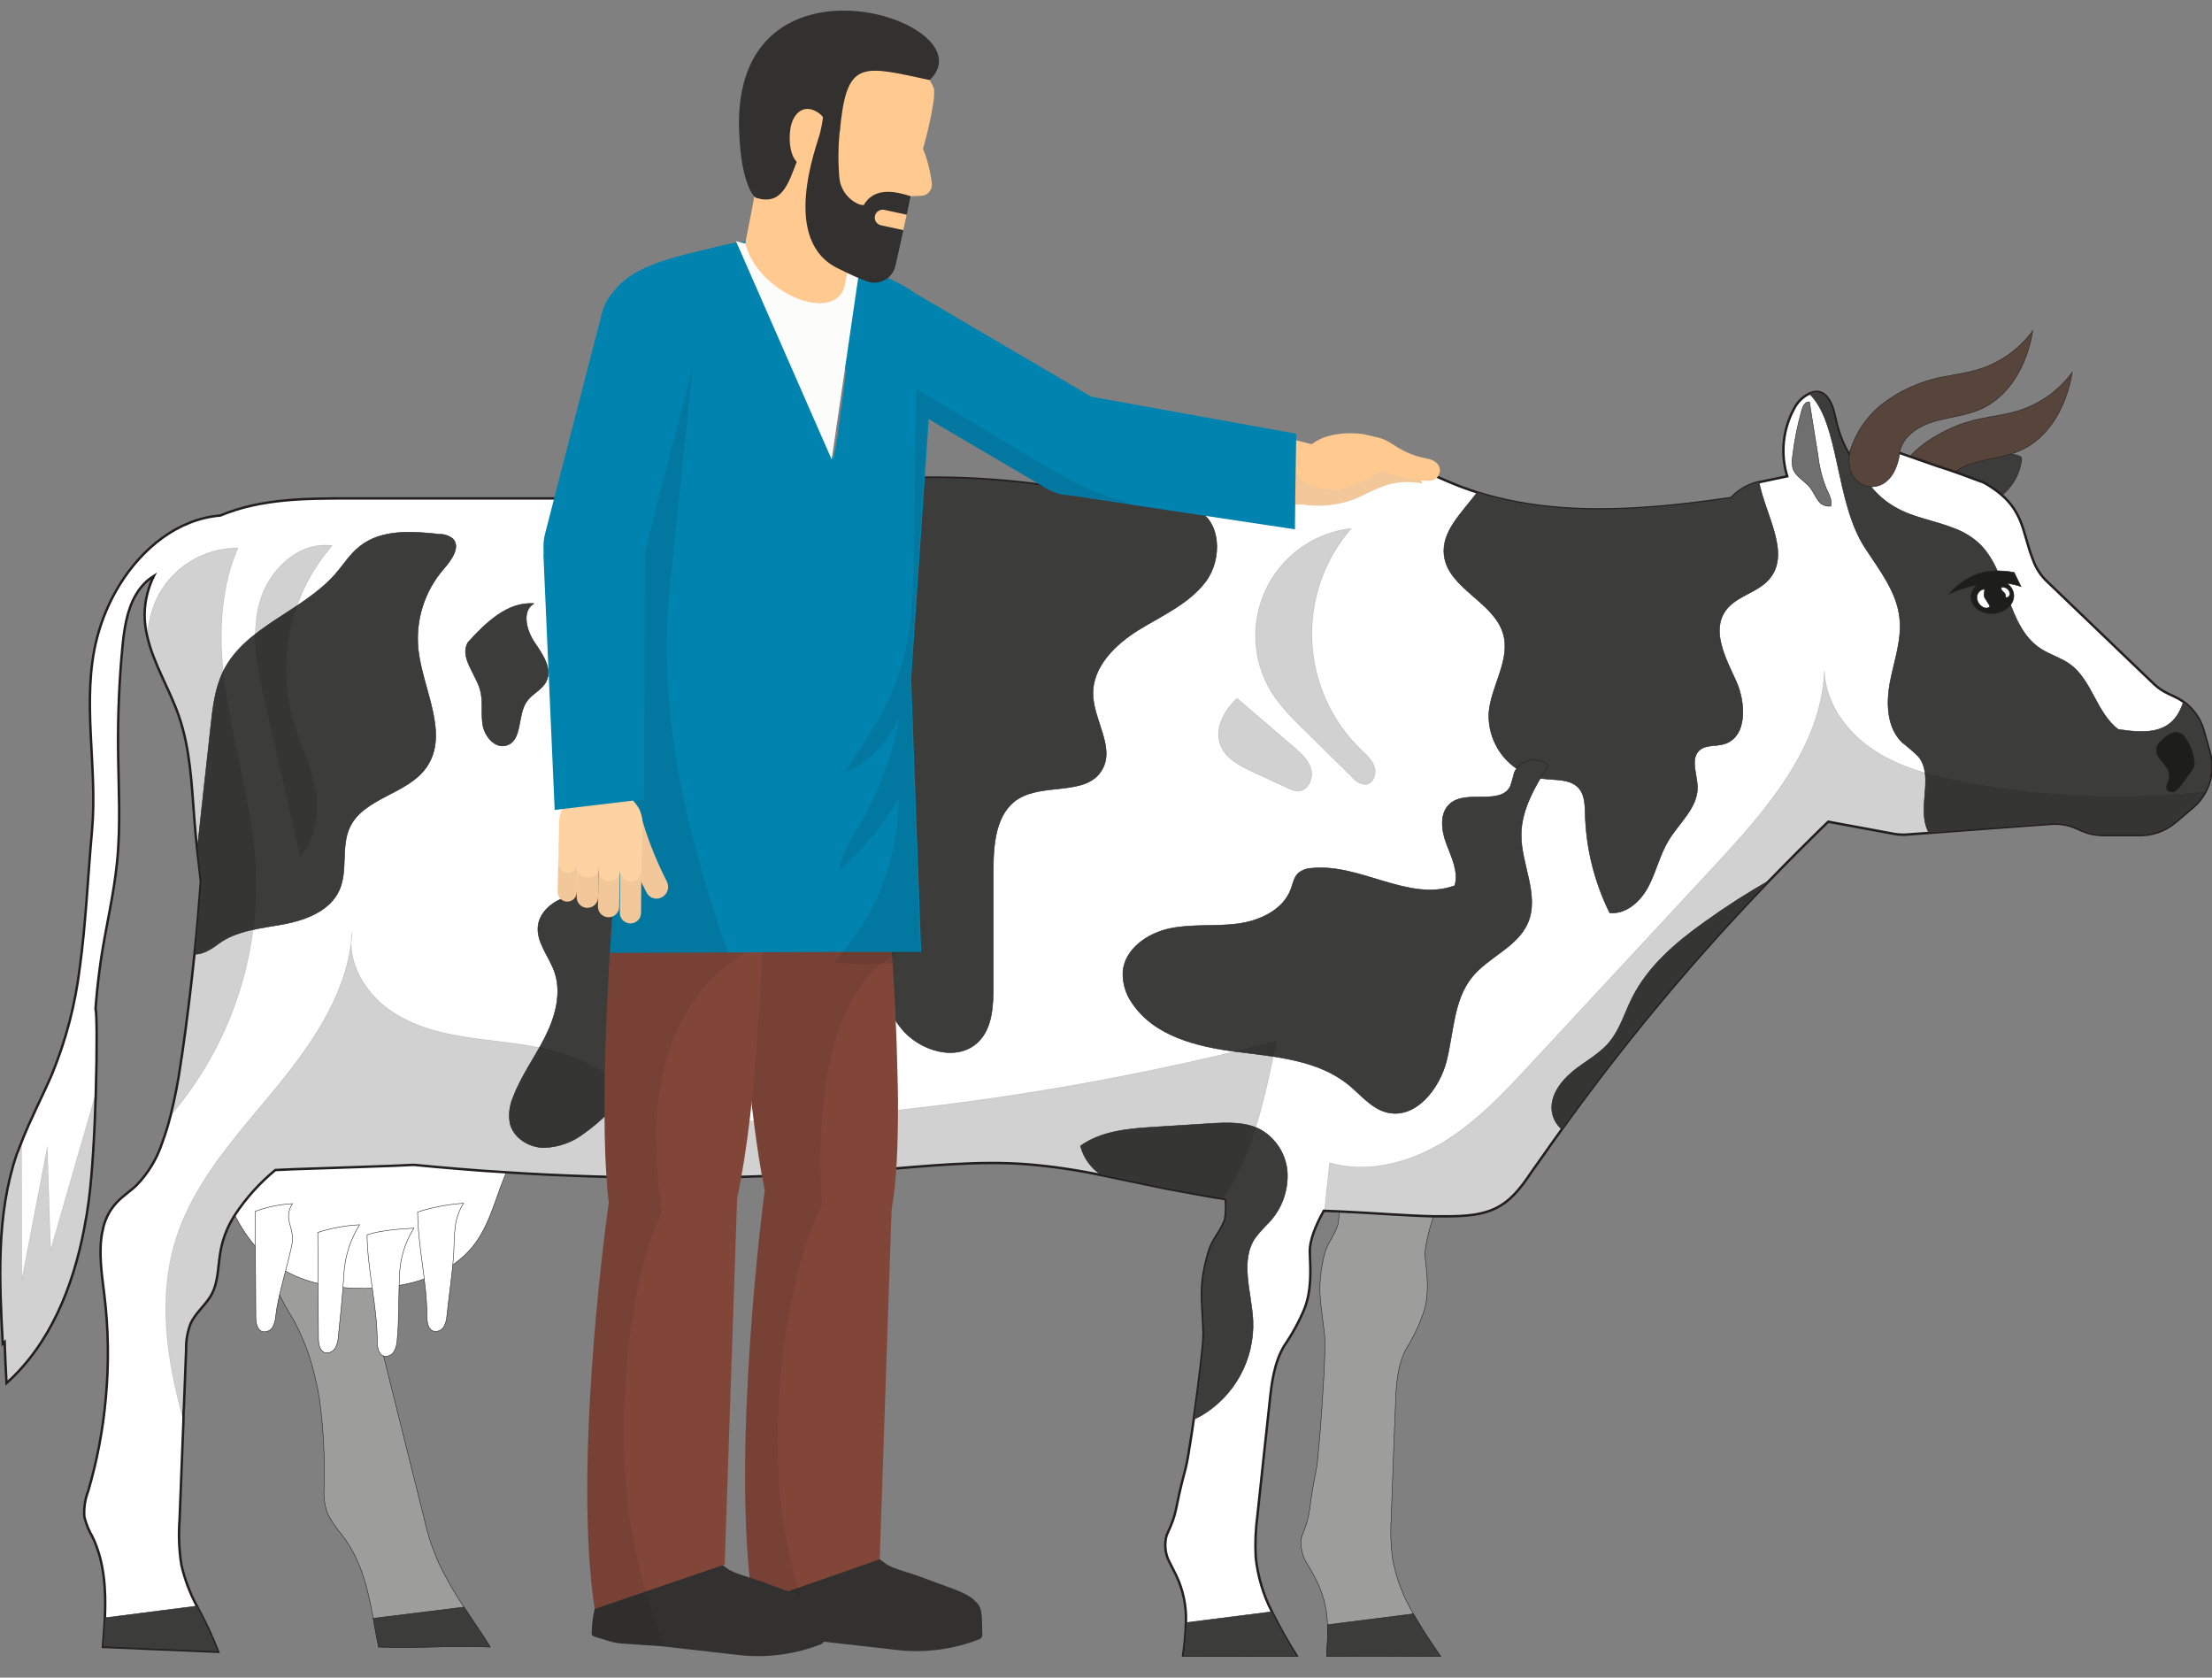 <svg width="91" height="69" viewBox="0 0 91 69" fill="none" xmlns="http://www.w3.org/2000/svg">
<rect x="0" y="0" width="91" height="69" fill="#808080" stroke="none"/>
<g clip-path="url(#clip0_76_6789)">
<path d="M79.281 19.278C79.261 19.377 79.261 19.479 79.281 19.578C79.302 19.677 79.342 19.771 79.4 19.854C79.63 20.318 79.891 20.767 80.183 21.195C80.233 21.272 80.29 21.343 80.342 21.418C80.647 21.337 80.942 21.225 81.224 21.084C81.692 20.879 82.122 20.596 82.496 20.247C82.87 19.892 83.108 19.417 83.168 18.905C83.174 18.873 83.169 18.839 83.154 18.81C83.133 18.78 83.102 18.759 83.067 18.752C82.518 18.55 81.915 18.705 81.352 18.855L79.89 19.234C79.838 19.135 79.777 19.041 79.707 18.953C79.616 18.971 79.53 19.01 79.456 19.066C79.382 19.123 79.322 19.195 79.281 19.278Z" fill="#3C3C3B" stroke="#231F20" stroke-width="0.02" stroke-miterlimit="10"/>
<path d="M11.091 51.715C11.134 52.752 11.582 53.457 12.088 54.312C12.485 55.043 12.777 55.824 12.958 56.635C13.037 56.946 13.095 57.259 13.146 57.572C13.307 58.776 13.37 59.99 13.334 61.204C13.306 61.57 13.357 61.937 13.485 62.28C13.65 62.586 13.847 62.874 14.074 63.138C14.882 64.191 15.138 65.384 15.356 66.568C15.426 66.972 15.497 67.358 15.574 67.743C17.176 67.814 18.564 67.664 20.167 67.743C19.79 67.138 19.43 66.629 19.091 66.106C18.706 65.531 18.361 64.93 18.058 64.308C17.787 63.698 17.579 63.062 17.438 62.409C17.004 60.679 16.571 58.948 16.141 57.217C15.979 56.581 15.82 55.941 15.665 55.305C15.547 54.951 15.502 54.576 15.531 54.203C15.606 53.755 15.935 53.443 16.038 53.011C16.183 52.444 15.945 51.756 15.882 51.12C15.769 50.016 16.367 48.791 16.978 47.925C17.053 47.816 17.126 47.723 17.2 47.623L12.07 47.75C12.054 47.84 12.038 47.966 12.016 48.105C11.976 48.457 11.909 48.805 11.814 49.146C11.469 50.03 11.049 50.698 11.091 51.715Z" fill="#9D9D9C" stroke="#231F20" stroke-width="0.02" stroke-miterlimit="10"/>
<path d="M14.976 52.991C13.765 52.991 12.512 52.789 11.495 52.127C10.385 51.408 9.652 50.212 9.245 48.952C8.837 47.693 8.724 46.361 8.613 45.043C11.215 44.559 13.861 44.356 16.506 44.438C18.689 44.507 21.026 44.842 22.645 46.309C21.703 46.603 21.105 47.53 20.736 48.446C20.367 49.362 20.13 50.353 19.543 51.146C18.526 52.512 16.686 52.991 14.976 52.991Z" fill="white" stroke="#231F20" stroke-width="0.02" stroke-miterlimit="10"/>
<path d="M17.838 54.75C17.61 54.68 17.565 54.379 17.565 54.145C17.565 52.698 17.19 51.293 17.182 49.849C17.795 49.652 18.429 49.532 19.071 49.489C18.653 50.155 18.71 50.718 18.667 51.507C18.625 52.296 18.465 53.324 18.385 54.113C18.378 54.275 18.333 54.433 18.254 54.575C18.211 54.644 18.148 54.698 18.074 54.729C17.999 54.761 17.917 54.768 17.838 54.75Z" fill="white" stroke="#231F20" stroke-width="0.02" stroke-miterlimit="10"/>
<path d="M15.794 55.774C15.564 55.703 15.521 55.402 15.519 55.168C15.519 53.721 15.116 52.236 15.101 50.789C15.594 50.609 16.504 50.541 17.027 50.512C16.647 51.117 16.442 51.816 16.435 52.531C16.391 53.318 16.419 54.347 16.337 55.126C16.331 55.288 16.287 55.447 16.207 55.588C16.167 55.658 16.105 55.714 16.03 55.748C15.956 55.781 15.873 55.79 15.794 55.774Z" fill="white" stroke="#231F20" stroke-width="0.02" stroke-miterlimit="10"/>
<path d="M13.372 55.634C13.144 55.562 13.101 55.263 13.1 55.029C13.091 53.584 13.083 52.138 13.073 50.69C13.63 50.509 14.208 50.402 14.793 50.373C14.395 51.008 14.171 51.736 14.143 52.484C14.096 53.271 13.999 54.197 13.917 54.983C13.912 55.145 13.867 55.303 13.788 55.445C13.747 55.516 13.685 55.573 13.611 55.607C13.536 55.641 13.452 55.651 13.372 55.634Z" fill="white" stroke="#231F20" stroke-width="0.02" stroke-miterlimit="10"/>
<path d="M10.797 54.767C10.569 54.696 10.526 54.395 10.524 54.161C10.516 52.714 10.508 51.267 10.498 49.822C10.99 49.641 11.506 49.534 12.03 49.505C11.612 50.173 12.163 50.466 12 51.239C11.826 52.066 11.425 53.342 11.342 54.127C11.336 54.289 11.291 54.448 11.211 54.589C11.169 54.658 11.107 54.713 11.032 54.744C10.958 54.776 10.876 54.784 10.797 54.767Z" fill="white" stroke="#231F20" stroke-width="0.02" stroke-miterlimit="10"/>
<path d="M53.7 64.189C53.817 64.391 53.954 64.613 54.067 64.825C54.405 65.437 54.592 66.121 54.612 66.821C54.628 67.242 54.6 67.67 54.577 68.122C56.093 68.096 57.677 68.122 59.267 68.122C58.874 67.553 58.48 66.972 58.145 66.373C57.721 65.667 57.429 64.89 57.284 64.08C57.211 63.513 57.195 62.939 57.235 62.369C57.28 61.23 57.318 60.092 57.36 58.952C57.377 58.583 57.389 58.215 57.405 57.846C57.435 57.023 57.469 56.169 57.853 55.471C58.144 55.002 58.383 54.503 58.565 53.981C58.803 53.249 58.721 52.488 58.628 51.693C58.589 51.378 58.777 50.625 58.971 50.018C59.037 49.816 59.104 49.614 59.173 49.471L55.161 49.269C55.161 49.336 55.128 49.578 55.106 49.816C55.084 50.054 55.056 50.315 55.048 50.347C54.872 50.904 54.587 51.114 54.462 51.687C54.15 53.1 54.361 53.59 54.497 54.974C54.545 55.414 54.42 57.582 54.295 59.071C54.24 59.731 54.19 60.256 54.15 60.439C53.76 62.377 53.986 62.096 53.562 63.18C53.461 63.438 53.56 63.933 53.7 64.189Z" fill="#9D9D9C" stroke="#231F20" stroke-width="0.02" stroke-miterlimit="10"/>
<path d="M83.097 18.538C82.55 18.778 81.945 18.838 81.368 18.992C80.79 19.145 80.201 19.424 79.906 19.942C79.848 20.054 79.805 20.173 79.777 20.296C79.576 22.415 77.311 21.991 77.743 20.227C77.97 19.507 78.4 18.867 78.98 18.384C79.734 17.787 80.622 17.381 81.567 17.204C82.042 17.105 82.524 17.046 82.99 16.907C83.897 16.635 84.691 16.075 85.25 15.311C85.037 16.645 84.332 17.999 83.097 18.538Z" fill="#57443A" stroke="#231F20" stroke-width="0.02" stroke-miterlimit="10"/>
<path d="M0.113 55.271C0.139 55.247 0.163 55.217 0.19 55.192C0.21 55.758 0.236 56.322 0.268 56.886C2.067 55.271 3.005 52.924 3.465 50.526C3.54 50.143 3.602 49.758 3.653 49.376C3.804 48.214 3.895 46.502 3.941 44.975C3.996 43.118 3.984 41.544 3.929 41.508C3.968 40.975 4.022 40.44 4.093 39.909C4.117 39.73 4.139 39.552 4.167 39.377C4.369 38.073 4.682 36.791 4.813 35.486C4.975 33.926 4.872 32.358 4.858 30.796C4.845 29.413 4.904 28.03 5.033 26.652C5.102 25.896 5.219 25.088 5.598 24.449C5.724 24.234 5.883 24.04 6.07 23.876C6.155 23.807 6.242 23.744 6.331 23.686C6.087 24.179 5.956 24.721 5.949 25.272C5.95 25.57 5.986 25.868 6.054 26.158C6.307 27.288 6.975 28.338 7.36 29.456C7.824 30.794 7.883 32.23 7.992 33.643C8.022 34.067 8.062 34.493 8.109 34.915C8.155 35.336 8.21 35.806 8.264 36.255C8.189 37.254 8.105 38.251 8 39.245C7.858 40.63 7.687 42.014 7.489 43.389C7.469 43.504 7.449 43.619 7.435 43.734C7.333 44.458 7.193 45.176 7.017 45.885C6.924 46.257 6.811 46.624 6.678 46.985C6.461 47.652 6.093 48.261 5.602 48.763C5.328 49.019 4.997 49.227 4.753 49.511C4.531 49.763 4.369 50.061 4.276 50.383L4.24 50.52C4.24 50.571 4.218 50.625 4.206 50.68C4.05 51.487 4.184 52.387 4.288 53.219C4.465 54.644 4.486 56.085 4.351 57.515C4.236 58.805 3.994 60.081 3.629 61.323C3.499 61.66 3.445 62.021 3.469 62.381C3.542 62.677 3.657 62.96 3.812 63.222C4.299 64.248 4.365 65.394 4.315 66.544C4.297 66.948 4.264 67.339 4.234 67.733C5.812 67.804 7.392 67.871 8.974 67.935C8.723 67.292 8.431 66.666 8.101 66.06C7.812 65.523 7.596 64.951 7.461 64.357C7.364 63.741 7.34 63.115 7.388 62.494C7.443 61.132 7.497 59.77 7.548 58.407C7.548 58.228 7.548 58.052 7.566 57.872C7.598 57.085 7.624 56.302 7.657 55.515C7.647 55.145 7.711 54.776 7.844 54.429C8.046 53.994 8.45 53.687 8.694 53.261C9.001 52.704 8.962 52.028 9.083 51.4C9.183 50.892 9.379 50.408 9.661 49.974C10.12 49.277 10.681 48.653 11.326 48.123C11.376 48.123 11.632 48.107 12.02 48.091C13.432 48.04 16.486 47.947 16.978 47.911C17.017 47.911 17.041 47.911 17.041 47.911C17.66 47.974 18.276 48.024 18.895 48.077C19.515 48.129 20.183 48.178 20.831 48.216C25.509 48.517 30.201 48.512 34.879 48.2C35.343 48.169 35.807 48.141 36.271 48.103C38.247 47.947 40.231 47.737 42.212 47.881C43.249 47.966 44.279 48.116 45.296 48.329C46.17 48.504 47.042 48.7 47.92 48.876C48.178 48.926 48.434 48.973 48.693 49.019C49.225 49.12 49.768 49.221 50.307 49.3L50.42 49.32C50.453 49.601 50.445 49.886 50.398 50.165C50.184 50.73 49.883 50.942 49.716 51.522C49.302 52.946 49.478 53.449 49.514 54.847C49.526 55.235 49.312 56.946 49.11 58.377C49.076 58.607 49.044 58.829 49.014 59.039C48.917 59.679 48.83 60.189 48.779 60.373C48.253 62.33 48.499 62.044 47.996 63.14C47.901 63.474 47.925 63.83 48.063 64.149C48.164 64.363 48.285 64.576 48.386 64.79C48.676 65.397 48.815 66.064 48.789 66.736C48.775 67.201 48.735 67.664 48.668 68.124C50.186 68.094 51.764 68.124 53.355 68.124C52.978 67.531 52.635 66.918 52.325 66.288C51.966 65.586 51.74 64.824 51.659 64.04C51.63 63.462 51.654 62.882 51.732 62.308C51.847 61.263 51.96 60.213 52.069 59.166C52.119 58.69 52.174 58.214 52.224 57.739C52.309 56.904 52.412 56.042 52.84 55.338C53.165 54.866 53.441 54.361 53.663 53.832C53.952 53.092 53.919 52.319 53.885 51.515C53.865 51.021 54.123 50.41 54.458 49.8H54.48L55.086 49.824C56.539 49.891 57.78 49.996 58.957 50.026C59.108 50.026 59.257 50.026 59.409 50.026C60.2 50.026 61.039 50.004 61.717 49.594C62.295 49.251 62.688 48.674 63.066 48.117C63.199 47.925 63.336 47.737 63.469 47.548C63.727 47.181 63.984 46.815 64.25 46.452C66.65 43.11 69.272 39.934 72.099 36.945C72.333 36.694 72.569 36.446 72.807 36.2C73.602 35.382 74.403 34.581 75.21 33.797L75.469 33.843L77.891 34.291C78.076 34.328 78.267 34.339 78.456 34.323L79.356 34.257L81.138 34.123L84.377 33.883C84.744 33.856 85.112 33.921 85.448 34.073L85.614 34.148C85.683 34.18 85.755 34.209 85.828 34.232C86.05 34.307 86.283 34.345 86.518 34.345H88.074C88.385 34.344 88.692 34.275 88.974 34.144C89.157 34.063 89.328 33.956 89.48 33.827L90.197 33.221C90.416 33.042 90.596 32.82 90.728 32.569C90.841 32.359 90.919 32.131 90.958 31.895C91.01 31.579 90.993 31.254 90.907 30.945L90.657 30.051C90.522 29.572 90.228 29.152 89.823 28.862C89.713 28.784 89.595 28.717 89.472 28.66L89.2 28.531C88.981 28.43 88.781 28.294 88.607 28.128L84.189 23.89C83.948 23.656 83.763 23.371 83.648 23.056C83.142 21.811 83.321 20.82 81.63 19.858C81.565 19.827 81.497 19.801 81.428 19.781C80.932 19.601 80.454 19.405 79.709 19.175L79.567 19.125L78.155 18.631C77.501 18.587 76.846 18.593 76.193 18.649C76.161 18.651 76.129 18.659 76.1 18.673C76.084 18.673 76.072 18.685 76.072 18.693C75.844 18.3 75.673 17.878 75.562 17.438C75.465 17.054 75.41 16.631 75.158 16.338C75.109 16.27 75.044 16.215 74.97 16.177C74.896 16.138 74.814 16.117 74.73 16.116C74.629 16.122 74.53 16.146 74.438 16.187C74.167 16.318 73.947 16.534 73.81 16.802C73.579 17.224 73.435 17.688 73.386 18.167C73.337 18.645 73.384 19.129 73.525 19.589L72.395 19.827C72.387 19.826 72.379 19.826 72.371 19.827C72.246 19.853 72.125 19.891 72.008 19.94C71.71 20.062 71.442 20.248 71.225 20.485C70.014 20.661 68.803 20.814 67.592 20.889C65.279 21.046 62.975 20.943 60.787 20.257C60.573 20.189 60.359 20.114 60.145 20.035C58.924 19.583 57.251 18.612 55.962 18.824C55.155 18.955 54.472 19.339 53.673 19.565C53.51 19.611 53.348 19.654 53.189 19.696C51.515 20.168 49.786 20.417 48.047 20.437C46.39 20.437 44.83 20.223 42.951 19.958C40.721 19.647 38.465 19.567 36.219 19.72C35.21 19.787 34.223 19.9 33.224 20.021C32.261 20.134 31.295 20.251 30.328 20.328C30.32 20.33 30.312 20.33 30.304 20.328C28.179 20.499 26.048 20.499 23.902 20.499H14.417C12.601 20.499 10.744 20.499 9.067 21.202C7.336 21.345 5.875 22.519 4.926 24.043C4.504 24.727 4.188 25.471 3.988 26.249C3.332 28.81 4.026 31.516 3.786 34.152C3.606 36.16 3.53 38.01 3.283 39.788C3.1 41.308 2.711 42.795 2.127 44.21C1.723 45.138 1.255 46.026 0.884 46.975C0.813 47.146 0.749 47.316 0.682 47.489C-0.157 49.976 -0.028 52.662 0.113 55.271Z" fill="white" stroke="#231F20" stroke-width="0.1" stroke-miterlimit="10"/>
<path d="M54.577 68.124C56.093 68.098 57.677 68.124 59.267 68.124C58.874 67.555 58.48 66.974 58.145 66.375L54.612 66.823C54.626 67.245 54.6 67.672 54.577 68.124Z" fill="#3C3C3B" stroke="#231F20" stroke-width="0.02" stroke-miterlimit="10"/>
<path d="M48.674 68.124C50.192 68.094 51.77 68.124 53.361 68.124C52.984 67.531 52.641 66.918 52.331 66.288L48.795 66.736C48.781 67.201 48.741 67.664 48.674 68.124Z" fill="#3C3C3B" stroke="#231F20" stroke-width="0.02" stroke-miterlimit="10"/>
<path d="M15.356 66.56C15.426 66.964 15.497 67.349 15.574 67.735C17.176 67.805 18.564 67.656 20.167 67.735C19.79 67.129 19.43 66.621 19.091 66.098L15.356 66.56Z" fill="#3C3C3B" stroke="#231F20" stroke-width="0.02" stroke-miterlimit="10"/>
<path d="M4.234 67.727C5.812 67.798 7.392 67.865 8.975 67.929C8.723 67.286 8.431 66.659 8.101 66.054L4.315 66.538C4.297 66.936 4.264 67.333 4.234 67.727Z" fill="#3C3C3B" stroke="#231F20" stroke-width="0.02" stroke-miterlimit="10"/>
<path d="M78.149 25.417C78.25 26.299 77.927 27.169 77.759 28.041C77.592 28.913 77.618 29.928 78.262 30.543C78.493 30.721 78.714 30.913 78.924 31.116C79.529 31.865 78.96 33.008 79.224 33.942C79.257 34.052 79.301 34.159 79.353 34.261L81.135 34.127L84.375 33.887C84.742 33.86 85.11 33.925 85.446 34.077L85.612 34.152C85.681 34.184 85.753 34.213 85.826 34.236C86.048 34.311 86.281 34.349 86.516 34.349H88.072C88.383 34.348 88.69 34.279 88.972 34.148C89.155 34.067 89.326 33.96 89.478 33.831L90.195 33.225C90.601 32.89 90.871 32.419 90.956 31.899C91.008 31.583 90.991 31.258 90.905 30.949L90.655 30.055C90.52 29.576 90.226 29.157 89.821 28.866C89.404 30.218 88.302 30.176 87.147 30C86.241 29.326 86.064 27.97 85.147 27.314C84.78 27.054 84.34 26.933 83.957 26.687C82.508 25.744 82.647 23.436 81.349 22.289C81.051 22.037 80.709 21.841 80.34 21.712C79.769 21.49 79.15 21.361 78.573 21.147C78.348 21.062 78.13 20.959 77.923 20.838C77.556 20.622 77.232 20.341 76.966 20.009C76.641 19.595 76.375 19.138 76.175 18.651L76.117 18.507C76.102 18.561 76.091 18.616 76.086 18.671C76.07 18.671 76.058 18.683 76.058 18.691C75.83 18.298 75.659 17.876 75.547 17.436C75.451 17.052 75.396 16.629 75.144 16.336C75.094 16.268 75.03 16.213 74.956 16.175C74.882 16.136 74.8 16.116 74.716 16.114C74.615 16.12 74.516 16.144 74.423 16.185C75.691 17.361 75.481 20.624 76.724 22.527C77.319 23.446 78.036 24.342 78.149 25.417Z" fill="#3C3C3B" stroke="#231F20" stroke-width="0.02" stroke-miterlimit="10"/>
<path d="M59.411 22.852C59.586 24.213 61.469 24.751 61.845 26.081C62.149 27.149 61.342 28.21 61.251 29.31C61.229 29.757 61.321 30.202 61.518 30.604C61.716 31.005 62.013 31.349 62.381 31.603C62.673 31.807 63.005 31.945 63.356 32.007C63.39 32.014 63.425 32.019 63.459 32.023C63.988 32.093 64.615 32.023 64.959 32.426C65.201 32.707 65.201 33.112 65.213 33.482C65.251 34.893 65.595 36.279 66.222 37.544C66.904 37.611 67.501 37.058 67.816 36.452C68.131 35.847 68.284 35.159 68.635 34.574C69.075 33.841 69.856 33.217 69.832 32.354C69.816 31.831 69.525 31.199 69.919 30.852C70.179 30.626 70.577 30.701 70.912 30.606C71.891 30.329 71.836 28.907 71.408 27.982C70.981 27.058 70.399 25.952 70.983 25.121C71.418 24.501 72.32 24.38 72.799 23.799C73.677 22.739 72.617 21.175 72.363 19.811C72.238 19.837 72.117 19.875 72 19.924C71.702 20.046 71.434 20.232 71.217 20.469C70.006 20.645 68.795 20.798 67.584 20.873C65.271 21.03 62.967 20.927 60.779 20.241C60.137 21.099 59.284 21.86 59.411 22.852Z" fill="#3C3C3B" stroke="#231F20" stroke-width="0.02" stroke-miterlimit="10"/>
<path d="M62.856 37.954C62.43 38.951 61.227 39.352 60.549 40.198C59.796 41.138 59.804 42.456 59.51 43.629C59.215 44.801 58.216 46.05 57.045 45.748C56.42 45.588 55.99 45.033 55.49 44.624C54.23 43.592 52.491 43.461 50.878 43.257C49.266 43.053 47.496 42.622 46.588 41.272C46.306 40.883 46.168 40.409 46.198 39.929C46.299 39.009 47.217 38.382 48.123 38.19C49.03 37.998 49.968 38.113 50.886 37.998C51.804 37.883 52.781 37.439 53.106 36.573C53.191 36.341 53.233 36.079 53.413 35.91C53.573 35.783 53.77 35.712 53.974 35.708C55.966 35.506 57.97 37.12 59.847 36.426C60.016 35.855 59.718 35.264 59.506 34.705C59.294 34.146 59.209 33.419 59.671 33.04C60.359 32.473 61.731 33.137 62.133 32.34C62.198 32.153 62.252 31.963 62.297 31.77C62.355 31.645 62.442 31.535 62.55 31.448C62.658 31.362 62.785 31.302 62.92 31.273C63.056 31.244 63.196 31.247 63.33 31.281C63.464 31.316 63.589 31.381 63.693 31.472C63.152 32.347 62.593 33.288 62.581 34.313C62.565 35.532 63.342 36.809 62.856 37.954Z" fill="#3C3C3B" stroke="#231F20" stroke-width="0.02" stroke-miterlimit="10"/>
<path d="M26.316 25.119C26.99 25.538 27.836 25.894 28.054 26.659C28.35 27.714 27.246 28.608 26.885 29.641C26.304 31.278 27.692 32.985 29.228 33.805C30.764 34.624 32.558 34.997 33.87 36.144C34.689 36.915 35.303 37.878 35.656 38.947C36.072 40.089 36.31 41.336 37.068 42.285C37.827 43.233 39.379 43.697 40.245 42.85C40.83 42.273 40.864 41.356 40.864 40.537V35.797C40.864 34.717 40.963 33.449 41.873 32.864C42.933 32.186 44.699 32.751 45.331 31.667C45.877 30.751 44.999 29.649 44.965 28.576C44.929 27.433 45.877 26.501 46.852 25.902C47.827 25.302 48.933 24.822 49.613 23.902C50.293 22.982 50.236 21.391 49.179 20.953C48.911 20.84 48.606 20.818 48.346 20.677C48.231 20.615 48.127 20.536 48.037 20.443C46.38 20.443 44.82 20.229 42.941 19.965C40.711 19.653 38.455 19.573 36.209 19.726C35.2 19.793 34.213 19.906 33.214 20.027C32.251 20.14 31.285 20.257 30.318 20.334C30.157 20.678 29.968 21.008 29.753 21.321C29.073 22.203 27.884 22.479 26.784 22.622C26.294 22.685 25.741 22.768 25.46 23.177C25.014 23.827 25.642 24.701 26.316 25.119Z" fill="#3C3C3B" stroke="#231F20" stroke-width="0.02" stroke-miterlimit="10"/>
<path d="M23.099 36.967C23.388 36.846 23.721 36.765 23.916 36.527C24.229 36.142 24.032 35.577 24.013 35.08C24.013 34.581 24.205 34.1 24.549 33.738C24.893 33.376 25.363 33.16 25.862 33.135C25.941 33.128 26.021 33.144 26.092 33.179C26.266 33.28 26.253 33.528 26.237 33.73C26.094 35.528 27.448 37.046 28.643 38.404C29.838 39.762 31.002 41.54 30.415 43.247C29.608 43.193 28.77 43.187 28.003 43.449C26.389 44.014 25.424 45.637 24.026 46.611C23.547 46.982 22.963 47.189 22.358 47.203C21.753 47.185 21.148 46.813 20.988 46.234C20.914 45.86 20.957 45.473 21.111 45.124C21.438 44.248 22.007 43.485 22.427 42.65C22.847 41.814 23.121 40.834 22.805 39.95C22.576 39.316 22.052 38.739 22.137 38.073C22.201 37.568 22.625 37.165 23.099 36.967Z" fill="#3C3C3B" stroke="#231F20" stroke-width="0.02" stroke-miterlimit="10"/>
<path d="M8.008 39.239C8.296 39.278 8.698 39.038 8.979 38.822C9.731 38.261 10.724 38.186 11.649 38.014C12.573 37.843 13.576 37.465 13.957 36.612C14.32 35.804 14.016 34.822 14.389 34.027C14.962 32.798 16.764 32.67 17.539 31.562C18.496 30.198 17.4 28.386 17.208 26.731C17.144 26.131 17.204 25.524 17.385 24.949C17.567 24.374 17.865 23.842 18.262 23.387C18.573 23.032 18.962 22.491 18.623 22.154C18.471 22.035 18.283 21.97 18.09 21.973C16.958 21.847 15.699 21.761 14.807 22.467C14.403 22.782 14.133 23.224 13.798 23.609C12.444 25.153 10.101 25.765 9.188 27.601C8.845 28.299 8.752 29.09 8.67 29.863C8.482 31.542 8.3 33.227 8.117 34.908C8.163 35.356 8.218 35.8 8.272 36.248C8.189 37.248 8.105 38.244 8.008 39.239Z" fill="#3C3C3B" stroke="#231F20" stroke-width="0.02" stroke-miterlimit="10"/>
<path d="M22.468 28.031C22.292 28.378 21.878 28.539 21.66 28.862C21.275 29.431 21.495 30.457 20.837 30.656C20.373 30.8 19.945 30.299 19.862 29.823C19.779 29.347 19.886 28.842 19.755 28.376C19.567 27.702 18.905 27.034 19.247 26.426C19.979 25.619 20.875 24.741 21.963 24.824C21.452 25.127 21.65 25.916 21.983 26.41C22.316 26.905 22.74 27.5 22.468 28.031Z" fill="#3C3C3B" stroke="#231F20" stroke-width="0.02" stroke-miterlimit="10"/>
<path d="M44.449 47.13C44.576 47.62 44.88 48.044 45.302 48.323C46.176 48.498 47.048 48.694 47.926 48.87C48.184 48.92 48.44 48.967 48.699 49.013C49.272 49.122 49.849 49.215 50.424 49.314C50.457 49.595 50.45 49.88 50.402 50.159C50.188 50.724 49.887 50.936 49.72 51.515C49.306 52.94 49.482 53.443 49.518 54.841C49.53 55.229 49.316 56.94 49.114 58.371C49.229 58.326 49.34 58.272 49.445 58.209C50.111 57.809 50.657 57.238 51.027 56.555C51.397 55.872 51.577 55.103 51.548 54.327C51.494 53.158 50.983 51.858 51.649 50.896C51.823 50.677 52.011 50.468 52.21 50.272C52.717 49.73 52.987 49.01 52.963 48.268C52.947 47.901 52.838 47.543 52.647 47.229C52.456 46.914 52.19 46.653 51.871 46.468C51.243 46.131 50.487 46.167 49.774 46.21L47.54 46.351C46.469 46.416 45.327 46.502 44.449 47.13Z" fill="#3C3C3B" stroke="#231F20" stroke-width="0.02" stroke-miterlimit="10"/>
<path d="M63.857 45.774C63.91 46.039 64.052 46.279 64.26 46.452C66.657 43.111 69.275 39.934 72.099 36.945C72.333 36.694 72.569 36.446 72.807 36.2C71.895 36.718 71.012 37.283 70.161 37.895C68.95 38.753 67.79 39.74 67.134 41.062C66.835 41.667 66.644 42.333 66.216 42.852C65.788 43.37 65.189 43.659 64.682 44.083C64.175 44.507 63.732 45.126 63.857 45.774Z" fill="#3C3C3B" stroke="#231F20" stroke-width="0.02" stroke-miterlimit="10"/>
<path d="M74.466 20.053C74.593 20.215 74.668 20.413 74.793 20.576C74.848 20.663 74.928 20.731 75.022 20.773C75.116 20.816 75.22 20.83 75.321 20.814C75.382 20.568 75.239 20.322 75.132 20.09C74.958 19.655 74.844 19.2 74.791 18.735L74.439 16.53C74.272 16.503 74.169 16.703 74.123 16.865C73.943 17.498 73.816 18.144 73.741 18.798C73.713 18.951 73.718 19.108 73.755 19.258C73.86 19.601 74.242 19.773 74.466 20.053Z" fill="#706F6F" stroke="#231F20" stroke-width="0.02" stroke-miterlimit="10"/>
<path d="M82.562 23.993C82.76 24.017 82.955 24.062 83.144 24.126L82.861 23.541C81.723 23.339 80.932 23.613 80.179 24.427C80.555 24.261 80.948 24.134 81.35 24.047C81.263 24.111 81.193 24.195 81.147 24.292C81.101 24.39 81.08 24.497 81.085 24.604C81.117 24.991 81.539 25.274 82.025 25.232C82.512 25.189 82.879 24.842 82.847 24.455C82.837 24.361 82.806 24.272 82.757 24.192C82.707 24.112 82.641 24.044 82.562 23.993Z" fill="#1D1D1B" stroke="#231F20" stroke-width="0.02" stroke-miterlimit="10"/>
<path d="M82.677 24.37C82.684 24.396 82.686 24.423 82.681 24.45C82.677 24.476 82.666 24.501 82.651 24.523C82.636 24.545 82.613 24.561 82.588 24.569C82.562 24.576 82.535 24.575 82.51 24.566C82.515 24.532 82.513 24.498 82.503 24.466C82.494 24.434 82.478 24.404 82.455 24.378C82.425 24.344 82.387 24.32 82.359 24.283C82.343 24.267 82.332 24.246 82.329 24.224C82.326 24.201 82.33 24.178 82.34 24.158C82.413 24.143 82.489 24.157 82.551 24.197C82.614 24.236 82.659 24.298 82.677 24.37Z" fill="white" stroke="#231F20" stroke-width="0.02" stroke-miterlimit="10"/>
<path d="M81.856 24.943C81.852 24.956 81.844 24.966 81.834 24.973C81.791 24.999 81.742 25.011 81.692 25.008C81.642 25.005 81.595 24.988 81.555 24.957C81.486 24.916 81.428 24.856 81.388 24.786C81.349 24.715 81.328 24.635 81.329 24.554C81.334 24.473 81.367 24.396 81.423 24.337C81.478 24.278 81.553 24.24 81.634 24.231C81.662 24.309 81.612 24.392 81.618 24.475C81.626 24.538 81.65 24.598 81.689 24.648L81.84 24.889C81.846 24.896 81.851 24.905 81.854 24.914C81.856 24.924 81.857 24.933 81.856 24.943Z" fill="white" stroke="#231F20" stroke-width="0.02" stroke-miterlimit="10"/>
<path d="M89.569 30.117C89.648 30.134 89.722 30.168 89.787 30.217C89.851 30.266 89.903 30.328 89.941 30.4C90.116 30.669 90.227 30.975 90.265 31.294C90.28 31.379 90.275 31.466 90.249 31.548C90.227 31.603 90.196 31.654 90.159 31.7C90.011 31.901 89.862 32.103 89.715 32.305C89.654 32.403 89.57 32.485 89.47 32.543C89.42 32.571 89.362 32.581 89.305 32.57C89.249 32.56 89.198 32.529 89.162 32.485C89.071 32.346 89.202 32.174 89.238 32.011C89.251 31.929 89.247 31.845 89.226 31.765C89.205 31.685 89.168 31.61 89.117 31.544C89.026 31.407 88.915 31.288 88.814 31.151C88.739 31.056 88.703 30.936 88.714 30.816C88.725 30.695 88.783 30.584 88.875 30.505C89.001 30.358 89.158 30.241 89.335 30.162C89.408 30.129 89.489 30.113 89.569 30.117Z" fill="#1D1D1B" stroke="#231F20" stroke-width="0.02" stroke-miterlimit="10"/>
<path d="M76.978 20.019H77.01C77.493 20.019 78.007 19.634 78.153 18.643C78.155 18.626 78.155 18.609 78.153 18.592C78.18 18.468 78.224 18.349 78.284 18.237C78.576 17.718 79.166 17.43 79.743 17.287C80.32 17.143 80.928 17.07 81.475 16.832C82.71 16.291 83.412 14.939 83.626 13.603C83.066 14.368 82.273 14.929 81.365 15.202C80.901 15.339 80.417 15.404 79.943 15.498C78.998 15.675 78.11 16.08 77.358 16.679C76.778 17.159 76.349 17.795 76.121 18.512C76.106 18.565 76.095 18.62 76.09 18.675C75.961 19.508 76.445 19.993 76.978 20.019Z" fill="#57443A" stroke="#231F20" stroke-width="0.02" stroke-miterlimit="10"/>
<path opacity="0.2" d="M54.487 49.8L55.092 49.824C56.545 49.891 57.786 49.996 58.963 50.026C59.114 50.026 59.263 50.026 59.415 50.026C60.206 50.026 61.045 50.004 61.724 49.594C62.301 49.251 62.694 48.674 63.072 48.117C63.205 47.925 63.342 47.737 63.475 47.548C63.733 47.181 63.99 46.815 64.256 46.452C66.654 43.111 69.274 39.934 72.099 36.945C72.333 36.694 72.569 36.446 72.807 36.2C73.602 35.382 74.403 34.581 75.21 33.797L75.469 33.843L77.89 34.291C78.076 34.328 78.267 34.339 78.456 34.323L79.356 34.257L81.138 34.123L84.377 33.883C84.744 33.856 85.112 33.921 85.448 34.073L85.614 34.148C85.683 34.18 85.755 34.209 85.828 34.232C86.05 34.307 86.283 34.345 86.518 34.346H88.074C88.385 34.344 88.692 34.275 88.974 34.144C89.157 34.063 89.328 33.956 89.48 33.827L90.197 33.221C90.416 33.042 90.596 32.82 90.728 32.569C87.412 32.933 84.061 32.797 80.786 32.166C79.489 31.914 78.175 31.575 77.071 30.842C75.967 30.11 75.097 28.915 75.053 27.589C74.928 30.725 72.672 33.306 70.538 35.605C68.028 38.306 65.519 41.008 63.013 43.711C61.903 44.908 60.773 46.121 59.38 46.971C57.988 47.82 56.264 48.276 54.699 47.824C54.626 48.486 54.557 49.142 54.487 49.8Z" fill="#1D1D1B" stroke="#231F20" stroke-width="0.02" stroke-miterlimit="10"/>
<path opacity="0.2" d="M14.444 38.779C14.464 38.634 14.476 38.491 14.482 38.347C14.458 38.49 14.445 38.635 14.444 38.779Z" fill="#1D1D1B" stroke="#231F20" stroke-width="0.02" stroke-miterlimit="10"/>
<path opacity="0.2" d="M7.548 58.405C7.548 58.226 7.548 58.05 7.566 57.87C7.598 57.083 7.624 56.3 7.657 55.513C7.647 55.142 7.711 54.774 7.844 54.428C8.046 53.992 8.45 53.685 8.694 53.259C9.001 52.702 8.962 52.026 9.084 51.398C9.183 50.89 9.379 50.406 9.661 49.971C10.12 49.275 10.681 48.651 11.326 48.121C11.376 48.121 11.632 48.105 12.02 48.089C13.432 48.038 16.486 47.945 16.978 47.909C17.017 47.909 17.041 47.909 17.041 47.909C17.66 47.972 18.276 48.022 18.895 48.075C19.515 48.127 20.183 48.175 20.831 48.214C25.509 48.515 30.202 48.51 34.879 48.198C35.343 48.167 35.807 48.139 36.271 48.101C38.247 47.945 40.231 47.736 42.213 47.879C43.249 47.964 44.279 48.114 45.296 48.327C46.17 48.502 47.042 48.698 47.92 48.874C48.178 48.924 48.434 48.971 48.693 49.017C49.225 49.118 49.768 49.219 50.307 49.297C51.566 47.411 52.059 45.072 52.507 42.825C46.053 44.49 39.46 45.562 32.81 46.026C31.02 46.151 29.178 46.228 27.501 45.566C26.136 45.029 24.99 44.038 23.626 43.499C22.425 43.021 21.111 42.916 19.824 42.749C18.536 42.581 17.221 42.345 16.141 41.617C15.184 40.989 14.452 39.913 14.444 38.791C14.159 41.044 12.761 43.029 11.301 44.807C9.745 46.69 8.026 48.549 7.265 50.872C6.472 53.318 6.841 55.895 7.548 58.405Z" fill="#1D1D1B" stroke="#231F20" stroke-width="0.02" stroke-miterlimit="10"/>
<path opacity="0.2" d="M7.435 43.728C7.333 44.451 7.193 45.169 7.017 45.879C9.439 43.047 10.69 39.398 10.514 35.675C10.393 33.456 9.762 31.294 9.384 29.102C9.007 26.911 8.904 24.576 9.788 22.538C9.08 22.535 8.385 22.735 7.788 23.115C7.19 23.495 6.714 24.038 6.416 24.681C6.218 25.149 6.095 25.646 6.05 26.152C6.303 27.282 6.971 28.331 7.356 29.45C7.82 30.788 7.879 32.224 7.988 33.637C8.018 34.061 8.058 34.487 8.105 34.908C8.151 35.33 8.206 35.8 8.26 36.248C8.185 37.248 8.101 38.244 7.996 39.239C7.854 40.624 7.683 42.008 7.485 43.383C7.469 43.498 7.449 43.605 7.435 43.728Z" fill="#1D1D1B" stroke="#231F20" stroke-width="0.02" stroke-miterlimit="10"/>
<path opacity="0.2" d="M0.113 55.271C0.139 55.247 0.163 55.217 0.19 55.192C0.21 55.757 0.236 56.322 0.268 56.886C2.067 55.271 3.005 52.924 3.465 50.526C3.54 50.143 3.602 49.758 3.653 49.376C3.804 48.214 3.895 46.502 3.941 44.975C3.322 47.127 2.702 49.277 2.081 51.423C2.038 50.01 1.992 48.597 1.945 47.197C1.594 49.013 1.245 50.829 0.896 52.645L0.884 46.981C0.813 47.152 0.749 47.322 0.682 47.495C-0.157 49.976 -0.028 52.662 0.113 55.271Z" fill="#1D1D1B" stroke="#231F20" stroke-width="0.02" stroke-miterlimit="10"/>
<path opacity="0.2" d="M53.538 29.904C53.132 29.524 52.761 29.108 52.432 28.66C51.998 28.029 51.734 27.296 51.667 26.532C51.6 25.768 51.732 25 52.05 24.302C52.368 23.605 52.861 23.001 53.482 22.551C54.102 22.101 54.829 21.819 55.59 21.732C54.479 23.012 53.901 24.671 53.976 26.365C54.051 28.059 54.773 29.659 55.994 30.836C56.214 31.05 56.462 31.264 56.551 31.558C56.64 31.853 56.478 32.247 56.172 32.265C56.066 32.255 55.963 32.224 55.87 32.173C55.777 32.122 55.696 32.052 55.631 31.968L53.538 29.904Z" fill="#1D1D1B" stroke="#231F20" stroke-width="0.02" stroke-miterlimit="10"/>
<path opacity="0.2" d="M51.566 31.76C51.02 31.508 50.422 31.205 50.206 30.642C49.948 29.968 50.36 29.209 50.892 28.723L53.213 30.713C53.522 30.977 53.847 31.268 53.944 31.661C54.041 32.055 53.774 32.559 53.369 32.539C53.244 32.525 53.124 32.488 53.013 32.428L51.566 31.76Z" fill="#1D1D1B" stroke="#231F20" stroke-width="0.02" stroke-miterlimit="10"/>
<path opacity="0.2" d="M12.044 29.621C12.391 30.818 13.037 31.96 13.029 33.207C13.023 33.937 12.79 34.648 12.363 35.239L10.928 28.935C10.619 27.577 10.31 26.154 10.67 24.808C11.029 23.462 12.284 22.247 13.665 22.443C12.822 23.412 12.233 24.575 11.95 25.828C11.667 27.081 11.699 28.384 12.044 29.621Z" fill="#1D1D1B" stroke="#231F20" stroke-width="0.02" stroke-miterlimit="10"/>
<path d="M30.221 35.885C30.22 35.903 30.22 35.922 30.221 35.94C30.221 36.178 30.271 37.151 30.348 38.487C30.348 38.569 30.36 38.652 30.364 38.741C30.364 38.884 30.38 39.033 30.392 39.187C30.392 39.243 30.393 39.292 30.403 39.348C30.447 40.055 30.503 40.828 30.564 41.629C30.602 42.093 30.641 42.573 30.685 43.058C30.718 43.423 30.752 43.788 30.784 44.147C30.796 44.234 30.8 44.317 30.812 44.406C30.845 44.71 30.873 45.011 30.911 45.306C30.927 45.449 30.945 45.592 30.962 45.736C31.067 46.609 31.182 47.437 31.309 48.157C31.353 48.418 31.404 48.66 31.452 48.892C31.452 48.926 31.464 48.942 31.464 48.952C31.486 49.069 31.513 49.181 31.541 49.289C31.718 50.042 31.91 50.605 32.132 50.88C32.178 50.942 32.23 50.999 32.288 51.051C32.497 51.263 32.742 51.437 33.01 51.566C33.187 51.651 33.372 51.719 33.563 51.768C33.846 51.851 34.141 51.884 34.435 51.867H34.473C34.913 51.836 35.336 51.682 35.693 51.422C36.05 51.162 36.327 50.807 36.491 50.397L36.52 50.331C36.549 50.253 36.573 50.174 36.59 50.093V50.077C36.624 49.972 36.651 49.85 36.679 49.729C36.881 48.702 36.949 47.096 36.943 45.328C36.943 44.94 36.933 44.543 36.921 44.141C36.889 42.593 36.812 40.993 36.719 39.601C36.707 39.49 36.703 39.385 36.697 39.28C36.696 39.23 36.692 39.181 36.685 39.132C36.685 39.092 36.685 39.054 36.685 39.021C36.59 37.629 36.501 36.503 36.453 35.95C36.431 35.712 36.414 35.581 36.414 35.581C36.414 35.508 35.712 35.514 34.784 35.552C34.713 35.552 34.637 35.552 34.564 35.562C32.74 35.659 30.221 35.851 30.221 35.885Z" fill="#824639"/>
<path d="M30.851 67.014C30.862 67.037 30.877 67.056 30.896 67.073C30.914 67.089 30.936 67.101 30.959 67.109L31.565 67.293C31.738 67.348 31.917 67.382 32.098 67.394L33.129 67.464L33.512 67.489H33.571L33.686 67.499L36.092 67.769L37.032 67.878C38.141 67.981 39.26 67.824 40.297 67.418C40.337 67.4 40.369 67.369 40.39 67.331C40.411 67.293 40.419 67.249 40.412 67.206C40.384 66.613 40.455 66.136 40.148 65.882C39.851 65.539 39.238 65.36 38.503 65.087C38.378 65.043 38.245 64.99 38.1 64.938C37.43 64.673 36.741 64.534 36.441 64.316C36.36 64.258 36.277 64.199 36.197 64.137C35.828 63.891 35.514 63.572 35.276 63.198C35.197 63.059 35.136 62.911 35.095 62.756L32.225 62.643H32.047H31.894C31.89 62.956 31.821 63.264 31.692 63.549C31.553 63.878 31.389 64.11 31.361 64.187V64.209C31.295 64.377 31.111 65.245 30.982 65.971C30.883 66.484 30.812 66.94 30.851 67.014Z" fill="#33312F"/>
<path d="M30.974 65.957L32.802 65.317L36.191 64.132L36.679 49.756L36.707 48.961V48.892L35.745 48.916L33.151 48.981L31.462 48.967C31.436 49.1 30.039 59.8 30.974 65.957Z" fill="#824639"/>
<path opacity="0.1" d="M29.846 38.442C29.846 38.464 29.868 38.563 29.89 38.719C29.906 38.84 29.934 38.993 29.963 39.187C29.985 39.314 30.007 39.457 30.029 39.613C30.231 40.993 30.596 43.352 30.907 45.356C30.929 45.489 30.951 45.614 30.968 45.742C31.21 47.322 31.41 48.609 31.458 48.906C31.458 48.94 31.47 48.956 31.47 48.967C31.436 49.094 30.189 58.643 30.84 64.893C30.879 65.259 30.923 65.618 30.974 65.959C30.895 66.303 30.854 66.655 30.851 67.008C30.875 67.053 30.914 67.087 30.962 67.103L31.567 67.285C31.74 67.341 31.92 67.374 32.102 67.384L33.129 67.456L33.517 67.478C33.284 66.865 33.082 66.252 32.911 65.64C32.877 65.529 32.844 65.424 32.816 65.319C32.571 64.44 32.375 63.548 32.231 62.647C31.702 59.334 32.082 54.744 33.038 51.58C33.234 50.879 33.497 50.198 33.823 49.548C33.811 49.346 33.801 49.156 33.789 48.967C33.519 42.86 35.153 40.551 36.241 39.651C36.395 39.526 36.557 39.411 36.727 39.308C36.817 39.254 36.909 39.205 37.004 39.161L37.135 39.088L36.711 39.05L34.921 38.888L31.418 38.579L30.358 38.487L29.846 38.442Z" fill="#1D1D1B"/>
<path d="M24.905 47.588C24.916 47.789 24.926 47.982 24.936 48.169C24.952 48.525 24.982 48.858 25.01 49.156C25.02 49.255 25.038 49.358 25.051 49.449C25.086 49.919 25.206 50.379 25.406 50.807C25.446 50.875 25.492 50.939 25.543 50.999C25.81 51.334 26.149 51.605 26.536 51.79C26.741 51.891 26.957 51.968 27.18 52.02C27.312 52.052 27.447 52.071 27.583 52.078H27.624C28.064 52.1 28.501 51.999 28.886 51.785C29.271 51.572 29.589 51.255 29.803 50.87L29.831 50.807C29.87 50.736 29.904 50.661 29.932 50.585C29.932 50.585 29.932 50.571 29.932 50.567C30.105 50.13 30.24 49.679 30.336 49.219C30.538 48.297 30.715 47.138 30.861 45.895C30.881 45.724 30.901 45.55 30.917 45.374C30.918 45.355 30.918 45.337 30.917 45.318C30.937 45.116 30.958 44.914 30.978 44.722C31.18 42.634 31.319 40.446 31.402 38.805C31.402 38.733 31.402 38.662 31.416 38.593C31.458 37.675 31.488 36.949 31.503 36.537C31.503 36.291 31.515 36.156 31.515 36.156C31.515 36.091 30.98 36.023 30.227 35.954C28.423 35.794 25.331 35.649 25.329 35.685C25.329 35.685 25.236 36.828 25.127 38.489C25.071 39.354 25.018 40.365 24.972 41.427C24.948 41.899 24.932 42.382 24.915 42.866C24.905 43.231 24.895 43.596 24.881 43.962C24.881 44.048 24.881 44.133 24.881 44.22C24.861 45.405 24.865 46.569 24.905 47.588Z" fill="#824639"/>
<path d="M24.342 67.216C24.363 67.26 24.401 67.294 24.447 67.311L25.053 67.495C25.226 67.549 25.404 67.583 25.585 67.596L26.617 67.666L27.063 67.695L27.174 67.705L27.325 67.721L29.579 67.977L30.52 68.084C31.629 68.187 32.747 68.029 33.785 67.624C33.824 67.606 33.857 67.575 33.878 67.537C33.898 67.499 33.906 67.455 33.9 67.412C33.868 66.823 33.938 66.342 33.632 66.088C33.339 65.745 32.725 65.565 31.987 65.293C31.862 65.249 31.729 65.196 31.593 65.144C30.923 64.879 30.233 64.74 29.934 64.522L29.733 64.373C29.349 64.12 29.021 63.79 28.772 63.404C28.693 63.265 28.634 63.117 28.594 62.962L25.969 62.871L25.527 62.853H25.373C25.369 63.165 25.3 63.473 25.172 63.757C25.035 64.086 24.867 64.318 24.843 64.395V64.417C24.78 64.581 24.59 65.452 24.463 66.179C24.382 66.519 24.342 66.867 24.342 67.216Z" fill="#33312F"/>
<path d="M24.465 66.173L26.558 65.459L29.718 64.379L29.813 64.349L30.328 49.213V49.17V49.102L29.228 49.128L26.778 49.195L25.085 49.178C25.085 49.189 25.067 49.279 25.047 49.443C24.808 51.138 23.608 60.556 24.465 66.173Z" fill="#824639"/>
<path opacity="0.1" d="M24.463 66.173C24.371 66.702 24.306 67.156 24.344 67.222C24.354 67.244 24.367 67.264 24.385 67.28C24.403 67.296 24.424 67.308 24.447 67.315L25.053 67.501C25.226 67.555 25.405 67.589 25.585 67.602L26.619 67.67L27.063 67.701L27.176 67.711L27.325 67.727C27.03 66.97 26.778 66.217 26.564 65.458C26.313 64.608 26.114 63.744 25.969 62.869C25.404 59.541 25.652 54.948 26.53 51.79C26.708 51.125 26.946 50.477 27.24 49.855C27.204 49.629 27.174 49.407 27.148 49.191C26.409 43.348 28.508 40.751 30.023 39.613C30.152 39.512 30.282 39.427 30.401 39.346C30.907 39.021 31.293 38.864 31.394 38.795L30.364 38.743L29.884 38.719L25.127 38.477C25.071 39.342 25.018 40.353 24.972 41.415C24.948 41.887 24.932 42.369 24.916 42.854C24.905 43.219 24.895 43.584 24.881 43.95C24.881 44.036 24.881 44.121 24.881 44.208C24.857 45.405 24.861 46.569 24.901 47.588C24.96 48.478 25 49.088 25.006 49.156C25.016 49.255 25.035 49.358 25.047 49.449C24.808 51.14 23.606 60.556 24.463 66.173Z" fill="#1D1D1B"/>
<path d="M51.461 20.83C51.461 20.83 52.672 20.776 53.278 20.754C53.316 20.754 53.354 20.754 53.389 20.754C53.516 20.754 53.59 20.754 53.603 20.754C54.509 20.892 55.436 20.729 56.24 20.289C56.882 19.987 57.461 19.698 58.523 19.886C58.501 19.841 58.478 19.803 58.46 19.765C58.24 19.329 58.295 19.412 58.317 19.428C58.246 19.245 58.159 19.07 58.057 18.903L57.209 18.58L56.898 18.469L56.739 18.267L56.624 18.12L55.762 17.997L53.984 18.285L53.825 18.251C53.774 18.235 53.714 18.225 53.647 18.207L53.338 18.142L52.674 17.993L52.002 17.831L51.748 19.186L51.532 20.413L51.471 20.75L51.461 20.83Z" fill="#F2C799"/>
<path d="M53.964 18.271C54.733 17.666 55.994 17.829 56.143 17.868L56.612 17.977C56.885 18.032 57.141 18.152 57.358 18.328L56.971 18.962C56.971 18.962 56.943 19.286 56.941 19.286C56.938 19.286 55.897 19.968 55.274 20.094L55.142 20.116C54.858 20.163 54.568 20.151 54.288 20.081C54.009 20.012 53.747 19.886 53.518 19.712C53.384 19.606 53.267 19.481 53.171 19.341C53.134 19.291 53.101 19.238 53.072 19.183C53.072 19.171 51.714 19.196 51.748 19.183L51.996 17.771C52.315 17.848 53.96 18.275 53.964 18.271Z" fill="#FFC990"/>
<path d="M58.719 18.863C59.136 18.939 59.3 19.224 59.217 19.468C59.196 19.541 59.156 19.606 59.101 19.657C59.046 19.709 58.978 19.745 58.904 19.761C58.341 19.852 56.684 19.43 56.642 19.198L56.739 18.227C56.739 18.288 57.203 18.195 57.362 18.314C57.771 18.59 58.233 18.777 58.719 18.863Z" fill="#FFC990"/>
<path d="M34.243 14.574C34.375 14.806 34.549 15.011 34.756 15.18C34.839 15.244 34.927 15.301 35.02 15.351L36.197 16.041L37.206 16.647L37.68 16.927L37.985 17.111L38.172 17.22L43.016 20.069L43.139 20.136C43.305 20.223 43.483 20.286 43.668 20.324C43.704 20.335 43.741 20.342 43.779 20.346H43.851L43.995 20.368H44.011C44.035 20.371 44.059 20.371 44.083 20.368H44.198C44.532 20.35 44.856 20.252 45.144 20.081C45.431 19.911 45.673 19.674 45.849 19.389C45.869 19.368 45.886 19.345 45.9 19.319L45.922 19.29C46.062 19.043 46.15 18.769 46.179 18.486C46.209 18.203 46.18 17.917 46.093 17.646C45.944 17.145 45.605 16.724 45.149 16.469L44.834 16.281L44.208 15.91L37.549 12.001L37.361 11.89L37.068 11.719C37.045 11.704 37.021 11.691 36.996 11.68C36.639 11.496 36.235 11.426 35.837 11.478C35.821 11.474 35.803 11.474 35.787 11.478C35.776 11.476 35.765 11.476 35.755 11.478C35.593 11.503 35.435 11.548 35.284 11.612C35.268 11.616 35.253 11.623 35.24 11.634C35.233 11.634 35.226 11.635 35.219 11.638C35.213 11.641 35.207 11.645 35.202 11.65C34.984 11.745 34.787 11.882 34.623 12.053C34.576 12.122 34.519 12.183 34.455 12.235C34.385 12.319 34.322 12.408 34.267 12.502L34.247 12.54C34.069 12.849 33.975 13.2 33.975 13.556C33.974 13.913 34.066 14.264 34.243 14.574Z" fill="#0083AF"/>
<path d="M42.051 18.197C42.036 18.532 42.101 18.866 42.242 19.171C42.382 19.475 42.594 19.742 42.858 19.948C42.888 19.974 42.919 19.998 42.951 20.019C42.973 20.035 43.002 20.057 43.028 20.073L43.151 20.14C43.318 20.227 43.495 20.29 43.68 20.328C43.716 20.339 43.753 20.346 43.791 20.35H43.863L44.007 20.372H44.023L46.662 20.776L53.274 21.771V21.607L53.284 20.752V20.503L53.3 19.494L53.322 18.132V17.837L45.591 16.441L44.84 16.304L44.465 16.237C44.16 16.188 43.849 16.207 43.552 16.293C43.256 16.378 42.982 16.529 42.751 16.733C42.394 17.047 42.158 17.475 42.083 17.944V17.983C42.067 18.053 42.056 18.125 42.051 18.197Z" fill="#0083AF"/>
<path d="M24.833 13.706C24.877 14.05 24.925 14.8 25.002 15.805C25.053 16.358 25.103 16.994 25.158 17.678C25.18 17.987 25.208 18.302 25.234 18.628C25.275 19.192 25.323 19.777 25.373 20.362C25.39 20.594 25.412 20.83 25.428 21.062V21.074C25.462 21.478 25.501 21.902 25.527 22.305C25.545 22.548 25.567 22.78 25.583 23.018C25.616 23.405 25.638 23.781 25.666 24.144C25.688 24.404 25.704 24.652 25.727 24.895C25.727 25.04 25.749 25.183 25.759 25.314C25.787 25.686 25.816 26.027 25.838 26.342C25.854 26.564 25.87 26.761 25.882 26.947C25.88 26.961 25.88 26.975 25.882 26.989C25.882 27.094 25.898 27.191 25.904 27.284V27.323C25.904 27.323 25.904 27.333 25.904 27.345V27.361L25.545 32.236L25.529 32.513V32.551V32.6L25.503 32.981L25.446 33.684V33.7L25.398 34.45L25.382 34.638L25.363 34.904V34.961L25.335 35.365V35.393L25.319 35.663V35.718L25.309 35.867V35.928V35.988V36.077L25.297 36.21V36.232V36.277V36.303L25.22 37.409L25.143 38.37L25.131 38.584L25.121 38.733L25.109 38.987L25.093 39.189H25.125L29.991 39.173H30.715L31.416 39.163L34.713 39.151H36.731H37.898L37.593 30.876L37.484 27.922L38.213 17.214L38.273 16.314L38.289 16.066L38.378 14.824L38.4 14.405C38.468 14.085 38.47 13.755 38.407 13.434C38.344 13.114 38.218 12.809 38.035 12.538C37.892 12.323 37.717 12.131 37.516 11.969C37.483 11.943 37.448 11.918 37.411 11.896L37.119 11.725C37.096 11.71 37.071 11.697 37.046 11.686C36.986 11.652 36.909 11.626 36.844 11.587C36.78 11.549 36.689 11.515 36.596 11.464C36.231 11.277 35.684 10.996 35.385 10.885L35.347 11.19L35.286 11.644V11.672L34.883 14.732L34.838 15.062L34.822 15.184L34.441 18.055L34.297 18.786L34.275 18.879L34.265 18.851L34.021 18.055L32.062 11.822L31.547 10.219L31.438 9.86C31.203 9.851 30.967 9.867 30.736 9.908C30.659 9.92 30.576 9.937 30.5 9.953H30.409C30.373 9.954 30.338 9.96 30.304 9.971C29.741 10.07 29.149 10.235 28.724 10.334C27.41 10.649 25.991 11.024 25.279 11.949C25.279 11.949 25.267 11.961 25.261 11.965C25.254 11.969 25.261 11.965 25.261 11.977C25.214 12.042 25.172 12.109 25.133 12.179C24.869 12.642 24.764 13.178 24.833 13.706Z" fill="#0083AF"/>
<path d="M34.215 18.899L35.339 11.2L30.277 9.918L34.215 18.899Z" fill="#FCFCFB"/>
<path d="M30.669 10.037C31.17 11.995 34.158 13.289 34.715 11.874C34.77 11.741 35.555 7.535 35.555 7.535L31.418 6.034L30.891 8.829L30.673 9.935L30.669 10.037Z" fill="#FFC990"/>
<path opacity="0.1" d="M29.951 39.185C28.237 34.341 27.125 29.514 27.498 24.671L28.508 15.048L25.16 17.672C25.182 17.981 25.21 18.298 25.236 18.622C25.488 21.789 25.787 25.567 25.904 27.28V27.3C25.907 27.313 25.911 27.325 25.916 27.337V27.353L25.456 33.698L25.402 34.448L25.388 34.638L25.186 37.413L25.115 38.376L25.057 39.195L29.951 39.185Z" fill="#1D1D1B"/>
<path d="M23.933 24.467H23.973C24.506 24.596 25.068 24.508 25.536 24.223C26.004 23.937 26.34 23.478 26.469 22.945L26.584 22.497L27.466 19.079L27.922 17.307L28.808 13.876C28.938 13.343 28.85 12.78 28.565 12.312C28.28 11.843 27.82 11.507 27.287 11.377H27.248C26.716 11.25 26.156 11.339 25.689 11.624C25.222 11.909 24.888 12.368 24.758 12.899L24.659 13.283L22.421 21.96C22.337 22.291 22.337 22.638 22.421 22.969C22.514 23.333 22.703 23.664 22.97 23.927C23.236 24.191 23.569 24.378 23.933 24.467Z" fill="#0083AF"/>
<path d="M25.747 33.028C25.808 33.01 25.872 33.006 25.935 33.014C25.998 33.023 26.058 33.044 26.112 33.077C26.166 33.11 26.213 33.154 26.25 33.206C26.286 33.258 26.312 33.317 26.324 33.379C26.59 34.376 26.963 35.341 27.436 36.259C27.492 36.371 27.502 36.501 27.464 36.621C27.427 36.741 27.344 36.842 27.234 36.902C27.18 36.933 27.119 36.953 27.056 36.959C26.994 36.966 26.93 36.96 26.87 36.941C26.811 36.922 26.755 36.891 26.707 36.849C26.66 36.808 26.622 36.757 26.595 36.701C26.093 35.742 25.696 34.732 25.408 33.69C25.372 33.557 25.388 33.416 25.45 33.293C25.513 33.171 25.619 33.076 25.747 33.028Z" fill="#F2C799"/>
<path d="M23.507 31.277L23.466 33.612L26.024 33.657L26.066 31.323L23.507 31.277Z" fill="#FFD2A1"/>
<path d="M25.969 33.982C26.085 33.985 26.195 34.033 26.275 34.117C26.355 34.2 26.399 34.312 26.397 34.428L26.372 37.55C26.37 37.666 26.322 37.776 26.239 37.857C26.156 37.937 26.044 37.982 25.928 37.98C25.813 37.978 25.702 37.93 25.622 37.847C25.541 37.764 25.497 37.652 25.499 37.536L25.529 34.41C25.532 34.295 25.579 34.186 25.661 34.106C25.744 34.026 25.854 33.982 25.969 33.982Z" fill="#F2C799"/>
<path d="M25.073 35.227C25.13 35.228 25.187 35.24 25.24 35.263C25.292 35.286 25.34 35.319 25.38 35.36C25.42 35.401 25.451 35.45 25.472 35.504C25.494 35.557 25.504 35.614 25.503 35.671L25.472 37.298C25.472 37.355 25.459 37.412 25.437 37.465C25.414 37.517 25.381 37.565 25.34 37.604C25.298 37.644 25.25 37.675 25.196 37.696C25.143 37.717 25.086 37.727 25.028 37.726C24.971 37.725 24.914 37.713 24.862 37.69C24.809 37.667 24.761 37.634 24.721 37.593C24.681 37.552 24.65 37.503 24.629 37.45C24.608 37.396 24.598 37.339 24.599 37.282L24.629 35.655C24.63 35.598 24.642 35.541 24.665 35.489C24.687 35.436 24.72 35.389 24.762 35.349C24.803 35.309 24.852 35.278 24.905 35.257C24.959 35.236 25.015 35.226 25.073 35.227Z" fill="#F2C799"/>
<path d="M24.199 35.102C24.256 35.103 24.313 35.115 24.366 35.138C24.419 35.161 24.466 35.194 24.506 35.235C24.546 35.276 24.578 35.325 24.599 35.378C24.62 35.432 24.63 35.489 24.629 35.546L24.605 36.91C24.604 36.968 24.591 37.024 24.568 37.077C24.545 37.129 24.512 37.177 24.471 37.216C24.43 37.256 24.381 37.287 24.328 37.308C24.275 37.329 24.218 37.339 24.161 37.338H24.152C24.095 37.337 24.039 37.325 23.986 37.302C23.934 37.279 23.886 37.246 23.847 37.205C23.807 37.164 23.776 37.115 23.755 37.062C23.734 37.008 23.724 36.952 23.725 36.894L23.749 35.532C23.75 35.474 23.762 35.417 23.785 35.364C23.808 35.311 23.842 35.263 23.884 35.223C23.926 35.183 23.975 35.151 24.029 35.131C24.083 35.11 24.141 35.1 24.199 35.102Z" fill="#F2C799"/>
<path d="M23.367 35.086C23.419 35.087 23.47 35.098 23.517 35.119C23.564 35.14 23.607 35.17 23.642 35.208C23.677 35.246 23.705 35.29 23.723 35.338C23.741 35.387 23.749 35.438 23.747 35.49L23.727 36.701C23.726 36.752 23.714 36.803 23.694 36.85C23.673 36.898 23.642 36.94 23.605 36.976C23.567 37.011 23.523 37.039 23.475 37.057C23.426 37.075 23.375 37.084 23.323 37.082C23.271 37.081 23.221 37.069 23.174 37.048C23.126 37.027 23.084 36.997 23.049 36.959C23.013 36.922 22.985 36.878 22.967 36.83C22.949 36.781 22.94 36.73 22.942 36.678L22.964 35.468C22.965 35.416 22.976 35.365 22.997 35.318C23.018 35.27 23.048 35.228 23.086 35.192C23.123 35.157 23.168 35.129 23.216 35.111C23.264 35.093 23.316 35.084 23.367 35.086Z" fill="#F2C799"/>
<path d="M22.986 34.707L22.972 35.488C22.97 35.539 22.979 35.591 22.997 35.639C23.015 35.688 23.043 35.732 23.078 35.769C23.114 35.807 23.156 35.837 23.203 35.858C23.251 35.879 23.302 35.89 23.353 35.891C23.404 35.892 23.455 35.883 23.502 35.864C23.549 35.845 23.593 35.818 23.629 35.782C23.666 35.747 23.695 35.704 23.715 35.658C23.735 35.611 23.746 35.561 23.747 35.51V35.653C23.746 35.71 23.756 35.767 23.777 35.821C23.798 35.874 23.829 35.923 23.869 35.964C23.909 36.005 23.956 36.038 24.009 36.061C24.061 36.084 24.117 36.096 24.175 36.097H24.185C24.301 36.099 24.412 36.054 24.496 35.974C24.579 35.893 24.627 35.783 24.629 35.667V35.798C24.627 35.914 24.67 36.026 24.751 36.11C24.831 36.193 24.941 36.242 25.057 36.245H25.067C25.183 36.246 25.294 36.202 25.378 36.121C25.461 36.041 25.509 35.93 25.511 35.815C25.51 35.872 25.52 35.929 25.541 35.982C25.562 36.035 25.593 36.084 25.633 36.125C25.672 36.166 25.72 36.2 25.772 36.222C25.825 36.245 25.881 36.258 25.939 36.259C25.996 36.26 26.053 36.249 26.106 36.228C26.159 36.208 26.208 36.176 26.249 36.137C26.29 36.097 26.323 36.05 26.346 35.997C26.369 35.944 26.381 35.888 26.383 35.831L26.401 34.775L22.986 34.707Z" fill="#FFD2A1"/>
<path d="M24.31 32.553L25.17 32.569C25.51 32.576 25.834 32.717 26.071 32.962C26.307 33.208 26.437 33.537 26.431 33.877L26.413 34.927L22.982 34.866L23 33.815C23.003 33.646 23.04 33.479 23.107 33.325C23.175 33.17 23.272 33.03 23.394 32.913C23.515 32.796 23.659 32.704 23.816 32.642C23.973 32.58 24.141 32.55 24.31 32.553Z" fill="#FFD2A1"/>
<path d="M31.19 3.271L31.178 3.319C31.178 3.354 31.161 3.392 31.157 3.428C31.126 3.578 31.105 3.73 31.097 3.882C31.097 3.937 31.097 3.987 31.085 4.04C31.073 4.092 31.085 4.147 31.085 4.197C31.085 4.217 31.085 4.239 31.085 4.262C31.085 4.282 31.085 4.302 31.085 4.33C31.085 4.359 31.085 4.387 31.085 4.415C31.085 4.443 31.085 4.415 31.085 4.427C31.085 4.439 31.085 4.48 31.085 4.508C31.08 4.766 31.111 5.024 31.175 5.275C31.232 5.497 31.337 5.704 31.484 5.88C31.496 5.897 31.51 5.913 31.525 5.927C31.674 6.076 31.847 6.2 32.037 6.292C32.239 6.399 32.479 6.494 32.736 6.595L32.796 6.619L32.953 6.685C33.026 6.714 33.101 6.746 33.173 6.78C33.181 6.786 33.19 6.79 33.2 6.792H33.212C33.195 7.399 33.322 8.001 33.583 8.55C33.843 9.098 34.23 9.577 34.711 9.947C35.005 10.182 35.331 10.374 35.68 10.518C36.382 10.673 36.945 10.171 37.196 9.228L37.484 8.068L37.888 8.056C37.951 8.054 38.013 8.04 38.07 8.013C38.128 7.987 38.179 7.949 38.221 7.902C38.263 7.855 38.295 7.799 38.315 7.739C38.334 7.679 38.342 7.616 38.336 7.553C38.306 7.304 38.261 7.058 38.2 6.815C38.144 6.58 38.067 6.35 37.971 6.128L38.021 5.947C38.057 5.814 38.108 5.62 38.162 5.396C38.241 5.069 38.324 4.683 38.376 4.348C38.421 4.127 38.438 3.9 38.427 3.674C38.408 3.547 38.289 3.414 38.257 3.287C37.985 2.169 37.157 1.13 35.587 0.782L35.365 0.736C35.076 0.689 34.784 0.667 34.491 0.669H34.271H34.195H34.106L33.981 0.686C33.916 0.686 33.852 0.704 33.779 0.718H33.728C33.688 0.718 33.648 0.734 33.607 0.744C33.568 0.752 33.529 0.762 33.49 0.774L33.377 0.807L33.333 0.821C33.178 0.869 33.028 0.93 32.883 1.002C32.836 1.024 32.79 1.048 32.746 1.075C32.604 1.153 32.469 1.243 32.342 1.344C32.312 1.37 32.279 1.394 32.249 1.422C32.219 1.45 32.199 1.465 32.175 1.487C32.15 1.509 32.096 1.559 32.059 1.596L31.971 1.693L31.912 1.759C31.895 1.777 31.88 1.796 31.866 1.816C31.843 1.84 31.823 1.868 31.803 1.894C31.724 2 31.651 2.111 31.585 2.225C31.58 2.232 31.576 2.24 31.573 2.248L31.519 2.349C31.47 2.441 31.426 2.55 31.385 2.641C31.363 2.696 31.343 2.75 31.325 2.807C31.32 2.816 31.316 2.825 31.313 2.835C31.291 2.897 31.272 2.964 31.254 3.037C31.236 3.109 31.204 3.202 31.19 3.271Z" fill="#FFC990"/>
<path d="M30.409 5.475C30.51 7.733 31.079 8.126 31.079 8.126C32.191 8.502 32.447 7.485 32.792 6.619C32.865 6.435 32.925 6.254 32.972 6.092C33.043 5.857 33.098 5.617 33.137 5.374C33.169 5.063 34.336 5.386 34.55 5.418C34.55 5.382 34.55 5.343 34.56 5.311C34.572 5.186 34.584 5.067 34.598 4.954C34.895 2.462 35.583 2.718 38.245 3.293C40.77 0.891 30.035 -2.61 30.409 5.475Z" fill="#33312F"/>
<path d="M32.516 5.297C32.403 6.044 32.618 6.962 33.268 6.758C33.712 6.617 33.904 6.252 34.031 5.672C34.099 5.441 34.075 5.192 33.964 4.977C33.853 4.763 33.664 4.599 33.436 4.52C32.984 4.354 32.606 4.712 32.516 5.297Z" fill="#FFC990"/>
<path d="M34.534 11.067C34.917 11.265 35.312 11.441 35.716 11.593C35.835 11.627 35.959 11.637 36.081 11.621C36.203 11.605 36.32 11.564 36.426 11.501C36.531 11.438 36.623 11.354 36.694 11.253C36.766 11.153 36.816 11.04 36.842 10.919L37.472 8.072C36.784 7.852 35.962 7.694 35.529 8.441L35.363 8.411C35.132 8.32 34.931 8.166 34.783 7.966C34.635 7.766 34.547 7.529 34.528 7.281C34.473 6.623 34.483 5.961 34.556 5.305L33.874 4.718C33.842 4.973 33.796 5.227 33.734 5.477C33.617 5.961 32.043 9.943 34.534 11.067Z" fill="#33312F"/>
<path d="M35.995 8.881C35.986 8.922 35.984 8.965 35.992 9.007C35.999 9.048 36.014 9.088 36.037 9.124C36.06 9.159 36.089 9.19 36.124 9.214C36.159 9.238 36.198 9.255 36.239 9.265L37.165 9.466L37.306 8.833L36.38 8.631C36.296 8.613 36.208 8.63 36.136 8.677C36.064 8.724 36.013 8.797 35.995 8.881Z" fill="#FFC990"/>
<path d="M22.819 33.312L25.428 33.001L26.494 32.874L26.536 23.252V22.931C26.545 22.383 26.335 21.853 25.954 21.459C25.573 21.065 25.05 20.838 24.502 20.828H24.459C23.911 20.821 23.383 21.03 22.989 21.412C22.595 21.793 22.369 22.314 22.358 22.863L22.819 33.312Z" fill="#0083AF"/>
<path opacity="0.1" d="M34.32 39.568C34.95 39.646 35.585 39.672 36.219 39.645C36.39 39.645 36.556 39.635 36.727 39.623C36.715 39.512 36.711 39.407 36.705 39.302C36.795 39.248 36.887 39.199 36.982 39.155H37.859L37.555 30.88L37.446 27.926L38.174 17.218L43.018 20.067L43.141 20.134C43.307 20.221 43.485 20.284 43.669 20.322C43.706 20.333 43.743 20.34 43.781 20.344H43.853L43.996 20.366H44.013L46.652 20.77C46.105 20.582 45.542 20.423 45.008 20.213C44.99 20.207 44.973 20.2 44.957 20.191C44.224 19.868 43.515 19.493 42.836 19.069C42.582 18.915 42.324 18.76 42.069 18.61C40.794 17.843 39.516 17.079 38.235 16.318L37.7 15.999L37.682 16.925C37.656 18.788 37.621 20.655 37.595 22.515C37.561 24.322 37.529 26.166 36.925 27.871C36.441 29.268 35.589 30.511 34.756 31.738C35.765 31.456 36.423 30.501 36.988 29.611C36.69 31.134 36.138 32.597 35.353 33.936C35.042 34.461 34.689 34.985 34.568 35.575C34.55 35.65 34.537 35.726 34.53 35.803C34.618 35.724 34.705 35.647 34.788 35.564C35.642 34.773 36.375 33.861 36.965 32.858C36.96 35.039 36.233 37.157 34.899 38.882C34.828 38.977 34.756 39.072 34.679 39.159C34.562 39.304 34.445 39.441 34.32 39.568Z" fill="#1D1D1B"/>
</g>
<defs>
<clipPath id="clip0_76_6789">
<rect width="91" height="67.695" fill="white" transform="translate(0 0.439)"/>
</clipPath>
</defs>
</svg>
